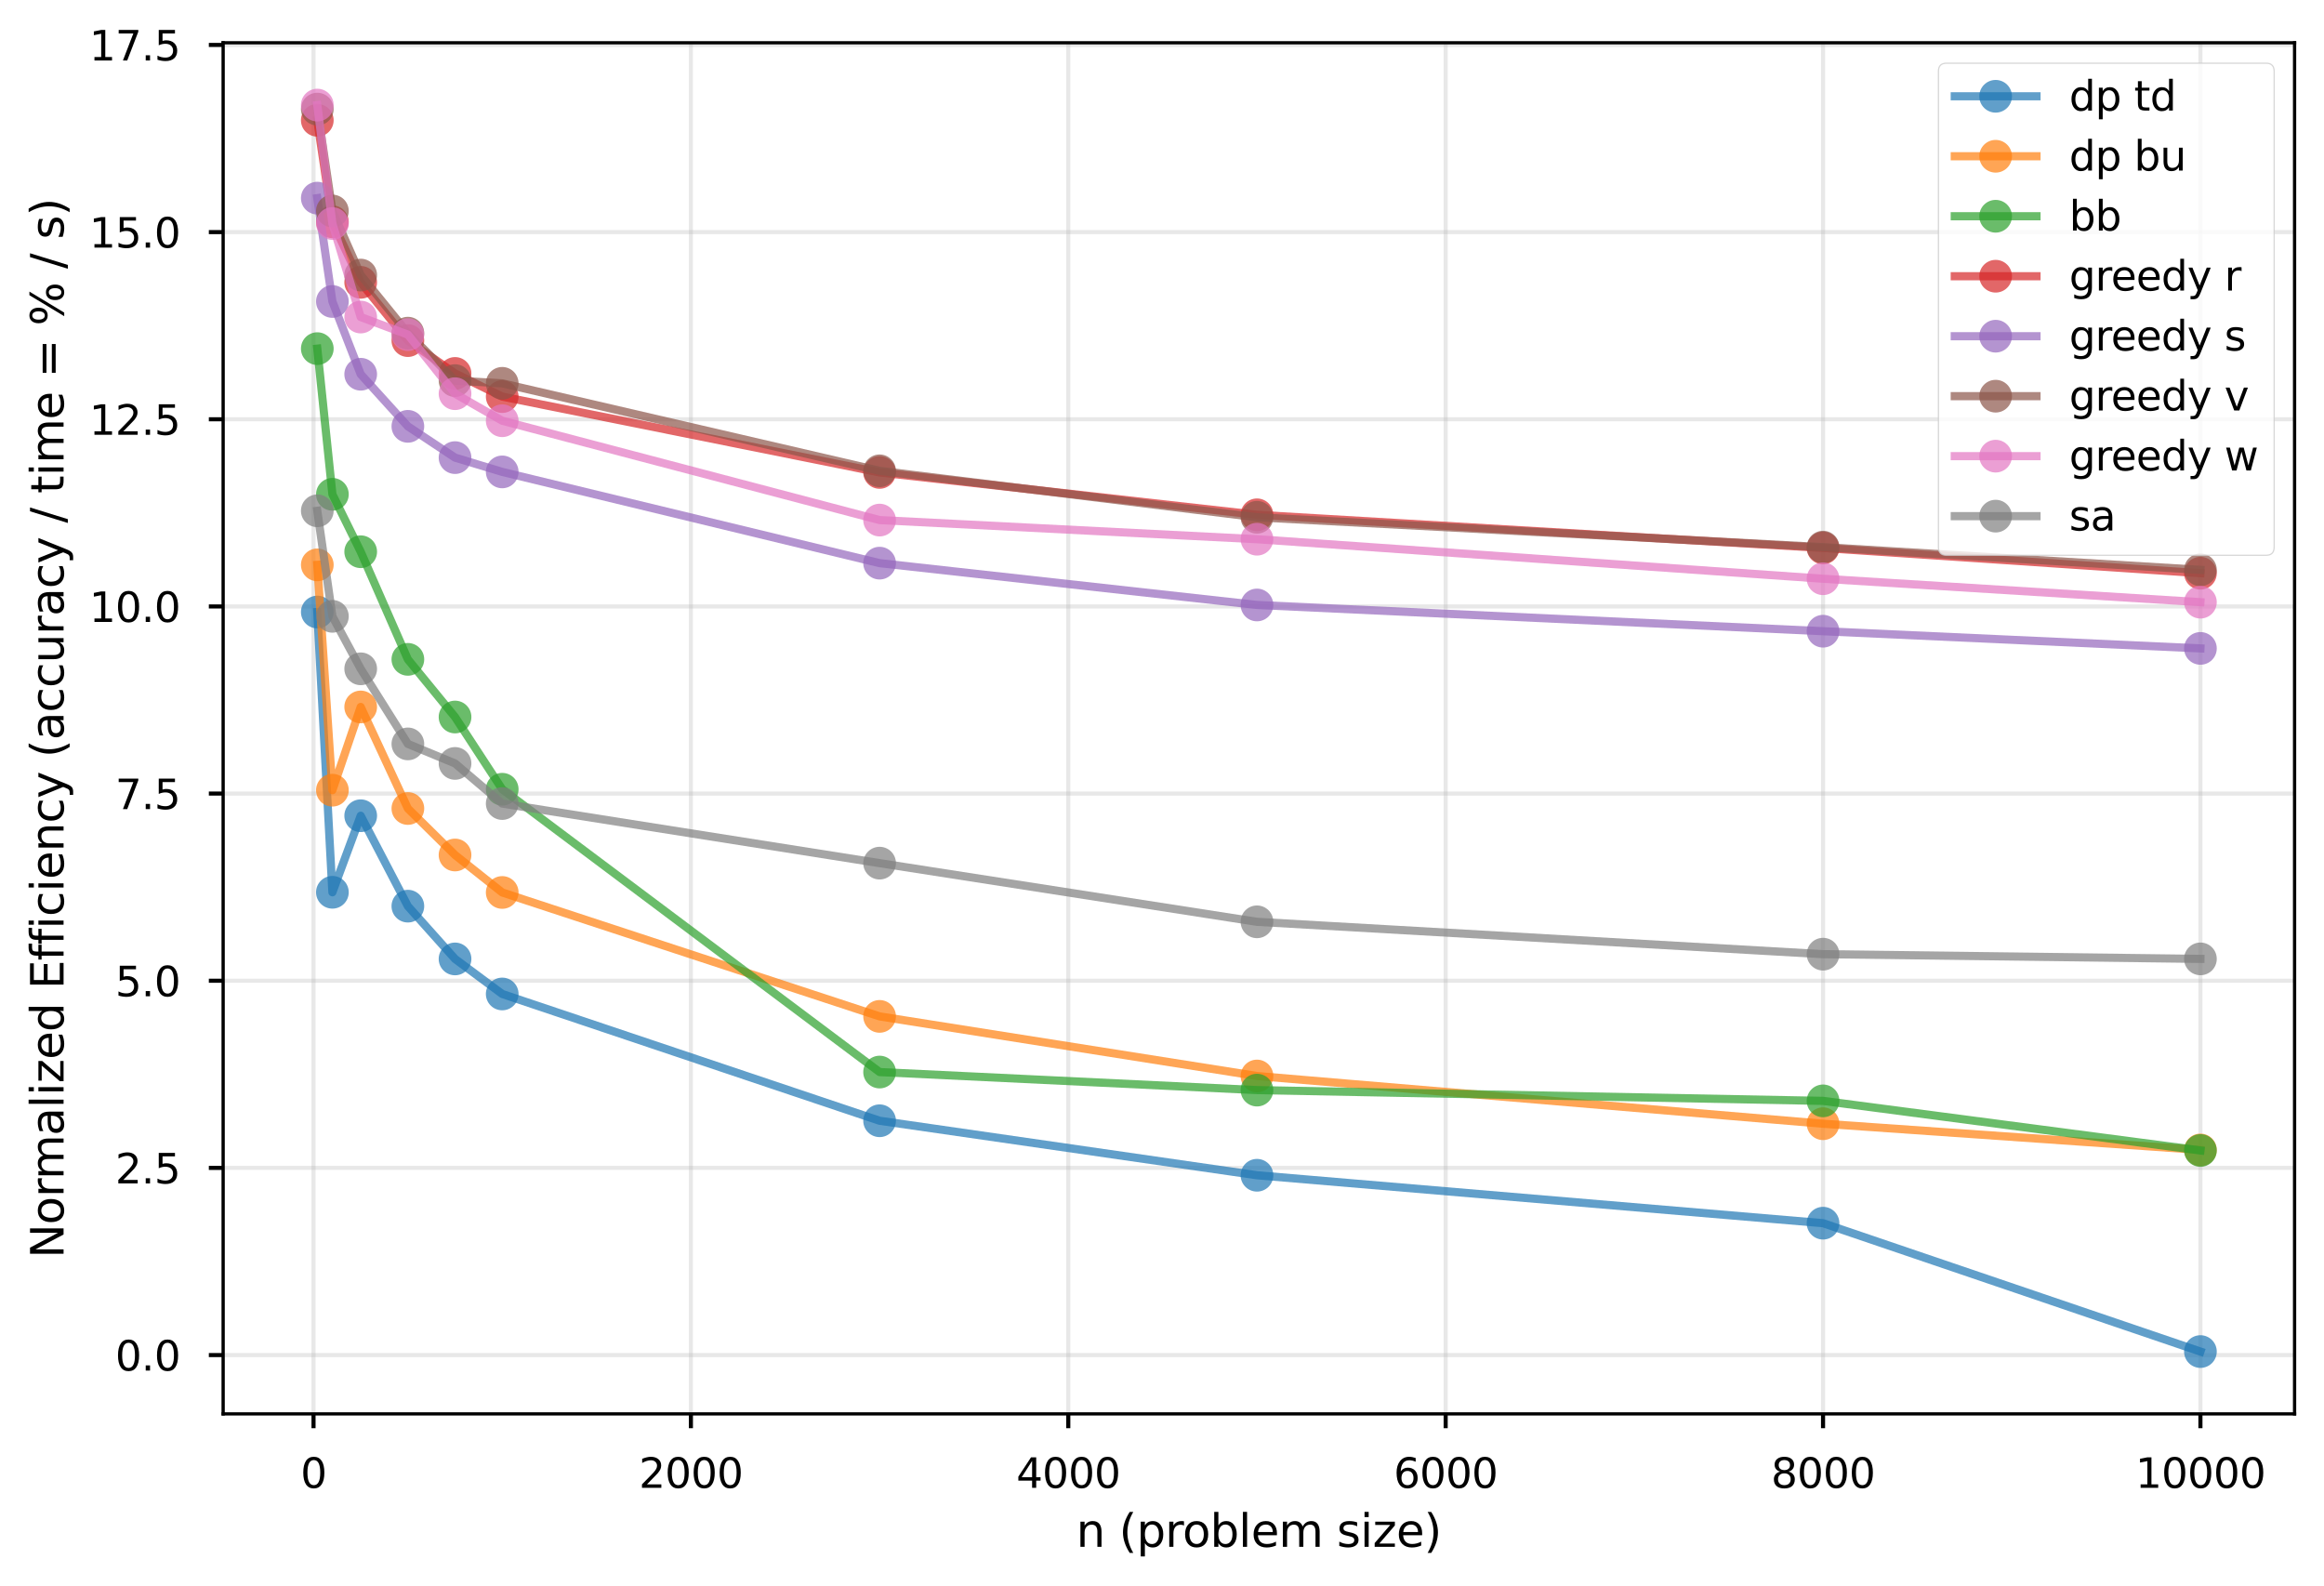 <?xml version="1.0" encoding="utf-8" standalone="no"?>
<!DOCTYPE svg PUBLIC "-//W3C//DTD SVG 1.1//EN"
  "http://www.w3.org/Graphics/SVG/1.1/DTD/svg11.dtd">
<svg xmlns:xlink="http://www.w3.org/1999/xlink" width="568.772pt" height="388.034pt" viewBox="0 0 568.772 388.034" xmlns="http://www.w3.org/2000/svg" version="1.1">
 <defs>
  <style type="text/css">*{stroke-linejoin: round; stroke-linecap: butt}</style>
 </defs>
 <g id="figure_1">
  <g id="patch_1">
   <path d="M 0 388.034 
L 568.772 388.034 
L 568.772 0 
L 0 0 
z
" style="fill: #ffffff"/>
  </g>
  <g id="axes_1">
   <g id="patch_2">
    <path d="M 54.612 346.01 
L 561.572 346.01 
L 561.572 10.465 
L 54.612 10.465 
z
" style="fill: #ffffff"/>
   </g>
   <g id="matplotlib.axis_1">
    <g id="xtick_1">
     <g id="line2d_1">
      <path d="M 76.732 346.01 
L 76.732 10.465 
" clip-path="url(#pdb4b13afac)" style="fill: none; stroke: #b0b0b0; stroke-opacity: 0.3; stroke-linecap: square"/>
     </g>
     <g id="line2d_2">
      <defs>
       <path id="m874c4fe3c1" d="M 0 0 
L 0 3.5 
" style="stroke: #000000"/>
      </defs>
      <g>
       <use xlink:href="#m874c4fe3c1" x="76.732" y="346.01" style="stroke: #000000"/>
      </g>
     </g>
     <g id="text_1">
      <!-- 0 -->
      <g transform="translate(73.55 364.109) scale(0.1 -0.1)">
       <defs>
        <path id="DejaVuSans-30" d="M 2034 4250 
Q 1547 4250 1301 3770 
Q 1056 3291 1056 2328 
Q 1056 1369 1301 889 
Q 1547 409 2034 409 
Q 2525 409 2770 889 
Q 3016 1369 3016 2328 
Q 3016 3291 2770 3770 
Q 2525 4250 2034 4250 
z
M 2034 4750 
Q 2819 4750 3233 4129 
Q 3647 3509 3647 2328 
Q 3647 1150 3233 529 
Q 2819 -91 2034 -91 
Q 1250 -91 836 529 
Q 422 1150 422 2328 
Q 422 3509 836 4129 
Q 1250 4750 2034 4750 
z
" transform="scale(0.016)"/>
       </defs>
       <use xlink:href="#DejaVuSans-30"/>
      </g>
     </g>
    </g>
    <g id="xtick_2">
     <g id="line2d_3">
      <path d="M 169.091 346.01 
L 169.091 10.465 
" clip-path="url(#pdb4b13afac)" style="fill: none; stroke: #b0b0b0; stroke-opacity: 0.3; stroke-linecap: square"/>
     </g>
     <g id="line2d_4">
      <g>
       <use xlink:href="#m874c4fe3c1" x="169.091" y="346.01" style="stroke: #000000"/>
      </g>
     </g>
     <g id="text_2">
      <!-- 2000 -->
      <g transform="translate(156.366 364.109) scale(0.1 -0.1)">
       <defs>
        <path id="DejaVuSans-32" d="M 1228 531 
L 3431 531 
L 3431 0 
L 469 0 
L 469 531 
Q 828 903 1448 1529 
Q 2069 2156 2228 2338 
Q 2531 2678 2651 2914 
Q 2772 3150 2772 3378 
Q 2772 3750 2511 3984 
Q 2250 4219 1831 4219 
Q 1534 4219 1204 4116 
Q 875 4013 500 3803 
L 500 4441 
Q 881 4594 1212 4672 
Q 1544 4750 1819 4750 
Q 2544 4750 2975 4387 
Q 3406 4025 3406 3419 
Q 3406 3131 3298 2873 
Q 3191 2616 2906 2266 
Q 2828 2175 2409 1742 
Q 1991 1309 1228 531 
z
" transform="scale(0.016)"/>
       </defs>
       <use xlink:href="#DejaVuSans-32"/>
       <use xlink:href="#DejaVuSans-30" transform="translate(63.623 0)"/>
       <use xlink:href="#DejaVuSans-30" transform="translate(127.246 0)"/>
       <use xlink:href="#DejaVuSans-30" transform="translate(190.869 0)"/>
      </g>
     </g>
    </g>
    <g id="xtick_3">
     <g id="line2d_5">
      <path d="M 261.45 346.01 
L 261.45 10.465 
" clip-path="url(#pdb4b13afac)" style="fill: none; stroke: #b0b0b0; stroke-opacity: 0.3; stroke-linecap: square"/>
     </g>
     <g id="line2d_6">
      <g>
       <use xlink:href="#m874c4fe3c1" x="261.45" y="346.01" style="stroke: #000000"/>
      </g>
     </g>
     <g id="text_3">
      <!-- 4000 -->
      <g transform="translate(248.725 364.109) scale(0.1 -0.1)">
       <defs>
        <path id="DejaVuSans-34" d="M 2419 4116 
L 825 1625 
L 2419 1625 
L 2419 4116 
z
M 2253 4666 
L 3047 4666 
L 3047 1625 
L 3713 1625 
L 3713 1100 
L 3047 1100 
L 3047 0 
L 2419 0 
L 2419 1100 
L 313 1100 
L 313 1709 
L 2253 4666 
z
" transform="scale(0.016)"/>
       </defs>
       <use xlink:href="#DejaVuSans-34"/>
       <use xlink:href="#DejaVuSans-30" transform="translate(63.623 0)"/>
       <use xlink:href="#DejaVuSans-30" transform="translate(127.246 0)"/>
       <use xlink:href="#DejaVuSans-30" transform="translate(190.869 0)"/>
      </g>
     </g>
    </g>
    <g id="xtick_4">
     <g id="line2d_7">
      <path d="M 353.809 346.01 
L 353.809 10.465 
" clip-path="url(#pdb4b13afac)" style="fill: none; stroke: #b0b0b0; stroke-opacity: 0.3; stroke-linecap: square"/>
     </g>
     <g id="line2d_8">
      <g>
       <use xlink:href="#m874c4fe3c1" x="353.809" y="346.01" style="stroke: #000000"/>
      </g>
     </g>
     <g id="text_4">
      <!-- 6000 -->
      <g transform="translate(341.084 364.109) scale(0.1 -0.1)">
       <defs>
        <path id="DejaVuSans-36" d="M 2113 2584 
Q 1688 2584 1439 2293 
Q 1191 2003 1191 1497 
Q 1191 994 1439 701 
Q 1688 409 2113 409 
Q 2538 409 2786 701 
Q 3034 994 3034 1497 
Q 3034 2003 2786 2293 
Q 2538 2584 2113 2584 
z
M 3366 4563 
L 3366 3988 
Q 3128 4100 2886 4159 
Q 2644 4219 2406 4219 
Q 1781 4219 1451 3797 
Q 1122 3375 1075 2522 
Q 1259 2794 1537 2939 
Q 1816 3084 2150 3084 
Q 2853 3084 3261 2657 
Q 3669 2231 3669 1497 
Q 3669 778 3244 343 
Q 2819 -91 2113 -91 
Q 1303 -91 875 529 
Q 447 1150 447 2328 
Q 447 3434 972 4092 
Q 1497 4750 2381 4750 
Q 2619 4750 2861 4703 
Q 3103 4656 3366 4563 
z
" transform="scale(0.016)"/>
       </defs>
       <use xlink:href="#DejaVuSans-36"/>
       <use xlink:href="#DejaVuSans-30" transform="translate(63.623 0)"/>
       <use xlink:href="#DejaVuSans-30" transform="translate(127.246 0)"/>
       <use xlink:href="#DejaVuSans-30" transform="translate(190.869 0)"/>
      </g>
     </g>
    </g>
    <g id="xtick_5">
     <g id="line2d_9">
      <path d="M 446.169 346.01 
L 446.169 10.465 
" clip-path="url(#pdb4b13afac)" style="fill: none; stroke: #b0b0b0; stroke-opacity: 0.3; stroke-linecap: square"/>
     </g>
     <g id="line2d_10">
      <g>
       <use xlink:href="#m874c4fe3c1" x="446.169" y="346.01" style="stroke: #000000"/>
      </g>
     </g>
     <g id="text_5">
      <!-- 8000 -->
      <g transform="translate(433.444 364.109) scale(0.1 -0.1)">
       <defs>
        <path id="DejaVuSans-38" d="M 2034 2216 
Q 1584 2216 1326 1975 
Q 1069 1734 1069 1313 
Q 1069 891 1326 650 
Q 1584 409 2034 409 
Q 2484 409 2743 651 
Q 3003 894 3003 1313 
Q 3003 1734 2745 1975 
Q 2488 2216 2034 2216 
z
M 1403 2484 
Q 997 2584 770 2862 
Q 544 3141 544 3541 
Q 544 4100 942 4425 
Q 1341 4750 2034 4750 
Q 2731 4750 3128 4425 
Q 3525 4100 3525 3541 
Q 3525 3141 3298 2862 
Q 3072 2584 2669 2484 
Q 3125 2378 3379 2068 
Q 3634 1759 3634 1313 
Q 3634 634 3220 271 
Q 2806 -91 2034 -91 
Q 1263 -91 848 271 
Q 434 634 434 1313 
Q 434 1759 690 2068 
Q 947 2378 1403 2484 
z
M 1172 3481 
Q 1172 3119 1398 2916 
Q 1625 2713 2034 2713 
Q 2441 2713 2670 2916 
Q 2900 3119 2900 3481 
Q 2900 3844 2670 4047 
Q 2441 4250 2034 4250 
Q 1625 4250 1398 4047 
Q 1172 3844 1172 3481 
z
" transform="scale(0.016)"/>
       </defs>
       <use xlink:href="#DejaVuSans-38"/>
       <use xlink:href="#DejaVuSans-30" transform="translate(63.623 0)"/>
       <use xlink:href="#DejaVuSans-30" transform="translate(127.246 0)"/>
       <use xlink:href="#DejaVuSans-30" transform="translate(190.869 0)"/>
      </g>
     </g>
    </g>
    <g id="xtick_6">
     <g id="line2d_11">
      <path d="M 538.528 346.01 
L 538.528 10.465 
" clip-path="url(#pdb4b13afac)" style="fill: none; stroke: #b0b0b0; stroke-opacity: 0.3; stroke-linecap: square"/>
     </g>
     <g id="line2d_12">
      <g>
       <use xlink:href="#m874c4fe3c1" x="538.528" y="346.01" style="stroke: #000000"/>
      </g>
     </g>
     <g id="text_6">
      <!-- 10000 -->
      <g transform="translate(522.622 364.109) scale(0.1 -0.1)">
       <defs>
        <path id="DejaVuSans-31" d="M 794 531 
L 1825 531 
L 1825 4091 
L 703 3866 
L 703 4441 
L 1819 4666 
L 2450 4666 
L 2450 531 
L 3481 531 
L 3481 0 
L 794 0 
L 794 531 
z
" transform="scale(0.016)"/>
       </defs>
       <use xlink:href="#DejaVuSans-31"/>
       <use xlink:href="#DejaVuSans-30" transform="translate(63.623 0)"/>
       <use xlink:href="#DejaVuSans-30" transform="translate(127.246 0)"/>
       <use xlink:href="#DejaVuSans-30" transform="translate(190.869 0)"/>
       <use xlink:href="#DejaVuSans-30" transform="translate(254.492 0)"/>
      </g>
     </g>
    </g>
    <g id="text_7">
     <!-- n (problem size) -->
     <g transform="translate(263.399 378.547) scale(0.11 -0.11)">
      <defs>
       <path id="DejaVuSans-6e" d="M 3513 2113 
L 3513 0 
L 2938 0 
L 2938 2094 
Q 2938 2591 2744 2837 
Q 2550 3084 2163 3084 
Q 1697 3084 1428 2787 
Q 1159 2491 1159 1978 
L 1159 0 
L 581 0 
L 581 3500 
L 1159 3500 
L 1159 2956 
Q 1366 3272 1645 3428 
Q 1925 3584 2291 3584 
Q 2894 3584 3203 3211 
Q 3513 2838 3513 2113 
z
" transform="scale(0.016)"/>
       <path id="DejaVuSans-20" transform="scale(0.016)"/>
       <path id="DejaVuSans-28" d="M 1984 4856 
Q 1566 4138 1362 3434 
Q 1159 2731 1159 2009 
Q 1159 1288 1364 580 
Q 1569 -128 1984 -844 
L 1484 -844 
Q 1016 -109 783 600 
Q 550 1309 550 2009 
Q 550 2706 781 3412 
Q 1013 4119 1484 4856 
L 1984 4856 
z
" transform="scale(0.016)"/>
       <path id="DejaVuSans-70" d="M 1159 525 
L 1159 -1331 
L 581 -1331 
L 581 3500 
L 1159 3500 
L 1159 2969 
Q 1341 3281 1617 3432 
Q 1894 3584 2278 3584 
Q 2916 3584 3314 3078 
Q 3713 2572 3713 1747 
Q 3713 922 3314 415 
Q 2916 -91 2278 -91 
Q 1894 -91 1617 61 
Q 1341 213 1159 525 
z
M 3116 1747 
Q 3116 2381 2855 2742 
Q 2594 3103 2138 3103 
Q 1681 3103 1420 2742 
Q 1159 2381 1159 1747 
Q 1159 1113 1420 752 
Q 1681 391 2138 391 
Q 2594 391 2855 752 
Q 3116 1113 3116 1747 
z
" transform="scale(0.016)"/>
       <path id="DejaVuSans-72" d="M 2631 2963 
Q 2534 3019 2420 3045 
Q 2306 3072 2169 3072 
Q 1681 3072 1420 2755 
Q 1159 2438 1159 1844 
L 1159 0 
L 581 0 
L 581 3500 
L 1159 3500 
L 1159 2956 
Q 1341 3275 1631 3429 
Q 1922 3584 2338 3584 
Q 2397 3584 2469 3576 
Q 2541 3569 2628 3553 
L 2631 2963 
z
" transform="scale(0.016)"/>
       <path id="DejaVuSans-6f" d="M 1959 3097 
Q 1497 3097 1228 2736 
Q 959 2375 959 1747 
Q 959 1119 1226 758 
Q 1494 397 1959 397 
Q 2419 397 2687 759 
Q 2956 1122 2956 1747 
Q 2956 2369 2687 2733 
Q 2419 3097 1959 3097 
z
M 1959 3584 
Q 2709 3584 3137 3096 
Q 3566 2609 3566 1747 
Q 3566 888 3137 398 
Q 2709 -91 1959 -91 
Q 1206 -91 779 398 
Q 353 888 353 1747 
Q 353 2609 779 3096 
Q 1206 3584 1959 3584 
z
" transform="scale(0.016)"/>
       <path id="DejaVuSans-62" d="M 3116 1747 
Q 3116 2381 2855 2742 
Q 2594 3103 2138 3103 
Q 1681 3103 1420 2742 
Q 1159 2381 1159 1747 
Q 1159 1113 1420 752 
Q 1681 391 2138 391 
Q 2594 391 2855 752 
Q 3116 1113 3116 1747 
z
M 1159 2969 
Q 1341 3281 1617 3432 
Q 1894 3584 2278 3584 
Q 2916 3584 3314 3078 
Q 3713 2572 3713 1747 
Q 3713 922 3314 415 
Q 2916 -91 2278 -91 
Q 1894 -91 1617 61 
Q 1341 213 1159 525 
L 1159 0 
L 581 0 
L 581 4863 
L 1159 4863 
L 1159 2969 
z
" transform="scale(0.016)"/>
       <path id="DejaVuSans-6c" d="M 603 4863 
L 1178 4863 
L 1178 0 
L 603 0 
L 603 4863 
z
" transform="scale(0.016)"/>
       <path id="DejaVuSans-65" d="M 3597 1894 
L 3597 1613 
L 953 1613 
Q 991 1019 1311 708 
Q 1631 397 2203 397 
Q 2534 397 2845 478 
Q 3156 559 3463 722 
L 3463 178 
Q 3153 47 2828 -22 
Q 2503 -91 2169 -91 
Q 1331 -91 842 396 
Q 353 884 353 1716 
Q 353 2575 817 3079 
Q 1281 3584 2069 3584 
Q 2775 3584 3186 3129 
Q 3597 2675 3597 1894 
z
M 3022 2063 
Q 3016 2534 2758 2815 
Q 2500 3097 2075 3097 
Q 1594 3097 1305 2825 
Q 1016 2553 972 2059 
L 3022 2063 
z
" transform="scale(0.016)"/>
       <path id="DejaVuSans-6d" d="M 3328 2828 
Q 3544 3216 3844 3400 
Q 4144 3584 4550 3584 
Q 5097 3584 5394 3201 
Q 5691 2819 5691 2113 
L 5691 0 
L 5113 0 
L 5113 2094 
Q 5113 2597 4934 2840 
Q 4756 3084 4391 3084 
Q 3944 3084 3684 2787 
Q 3425 2491 3425 1978 
L 3425 0 
L 2847 0 
L 2847 2094 
Q 2847 2600 2669 2842 
Q 2491 3084 2119 3084 
Q 1678 3084 1418 2786 
Q 1159 2488 1159 1978 
L 1159 0 
L 581 0 
L 581 3500 
L 1159 3500 
L 1159 2956 
Q 1356 3278 1631 3431 
Q 1906 3584 2284 3584 
Q 2666 3584 2933 3390 
Q 3200 3197 3328 2828 
z
" transform="scale(0.016)"/>
       <path id="DejaVuSans-73" d="M 2834 3397 
L 2834 2853 
Q 2591 2978 2328 3040 
Q 2066 3103 1784 3103 
Q 1356 3103 1142 2972 
Q 928 2841 928 2578 
Q 928 2378 1081 2264 
Q 1234 2150 1697 2047 
L 1894 2003 
Q 2506 1872 2764 1633 
Q 3022 1394 3022 966 
Q 3022 478 2636 193 
Q 2250 -91 1575 -91 
Q 1294 -91 989 -36 
Q 684 19 347 128 
L 347 722 
Q 666 556 975 473 
Q 1284 391 1588 391 
Q 1994 391 2212 530 
Q 2431 669 2431 922 
Q 2431 1156 2273 1281 
Q 2116 1406 1581 1522 
L 1381 1569 
Q 847 1681 609 1914 
Q 372 2147 372 2553 
Q 372 3047 722 3315 
Q 1072 3584 1716 3584 
Q 2034 3584 2315 3537 
Q 2597 3491 2834 3397 
z
" transform="scale(0.016)"/>
       <path id="DejaVuSans-69" d="M 603 3500 
L 1178 3500 
L 1178 0 
L 603 0 
L 603 3500 
z
M 603 4863 
L 1178 4863 
L 1178 4134 
L 603 4134 
L 603 4863 
z
" transform="scale(0.016)"/>
       <path id="DejaVuSans-7a" d="M 353 3500 
L 3084 3500 
L 3084 2975 
L 922 459 
L 3084 459 
L 3084 0 
L 275 0 
L 275 525 
L 2438 3041 
L 353 3041 
L 353 3500 
z
" transform="scale(0.016)"/>
       <path id="DejaVuSans-29" d="M 513 4856 
L 1013 4856 
Q 1481 4119 1714 3412 
Q 1947 2706 1947 2009 
Q 1947 1309 1714 600 
Q 1481 -109 1013 -844 
L 513 -844 
Q 928 -128 1133 580 
Q 1338 1288 1338 2009 
Q 1338 2731 1133 3434 
Q 928 4138 513 4856 
z
" transform="scale(0.016)"/>
      </defs>
      <use xlink:href="#DejaVuSans-6e"/>
      <use xlink:href="#DejaVuSans-20" transform="translate(63.379 0)"/>
      <use xlink:href="#DejaVuSans-28" transform="translate(95.166 0)"/>
      <use xlink:href="#DejaVuSans-70" transform="translate(134.18 0)"/>
      <use xlink:href="#DejaVuSans-72" transform="translate(197.656 0)"/>
      <use xlink:href="#DejaVuSans-6f" transform="translate(236.52 0)"/>
      <use xlink:href="#DejaVuSans-62" transform="translate(297.701 0)"/>
      <use xlink:href="#DejaVuSans-6c" transform="translate(361.178 0)"/>
      <use xlink:href="#DejaVuSans-65" transform="translate(388.961 0)"/>
      <use xlink:href="#DejaVuSans-6d" transform="translate(450.484 0)"/>
      <use xlink:href="#DejaVuSans-20" transform="translate(547.896 0)"/>
      <use xlink:href="#DejaVuSans-73" transform="translate(579.684 0)"/>
      <use xlink:href="#DejaVuSans-69" transform="translate(631.783 0)"/>
      <use xlink:href="#DejaVuSans-7a" transform="translate(659.566 0)"/>
      <use xlink:href="#DejaVuSans-65" transform="translate(712.057 0)"/>
      <use xlink:href="#DejaVuSans-29" transform="translate(773.58 0)"/>
     </g>
    </g>
   </g>
   <g id="matplotlib.axis_2">
    <g id="ytick_1">
     <g id="line2d_13">
      <path d="M 54.612 331.613 
L 561.572 331.613 
" clip-path="url(#pdb4b13afac)" style="fill: none; stroke: #b0b0b0; stroke-opacity: 0.3; stroke-linecap: square"/>
     </g>
     <g id="line2d_14">
      <defs>
       <path id="m7776562635" d="M 0 0 
L -3.5 0 
" style="stroke: #000000"/>
      </defs>
      <g>
       <use xlink:href="#m7776562635" x="54.612" y="331.613" style="stroke: #000000"/>
      </g>
     </g>
     <g id="text_8">
      <!-- 0.0 -->
      <g transform="translate(28.208 335.412) scale(0.1 -0.1)">
       <defs>
        <path id="DejaVuSans-2e" d="M 684 794 
L 1344 794 
L 1344 0 
L 684 0 
L 684 794 
z
" transform="scale(0.016)"/>
       </defs>
       <use xlink:href="#DejaVuSans-30"/>
       <use xlink:href="#DejaVuSans-2e" transform="translate(63.623 0)"/>
       <use xlink:href="#DejaVuSans-30" transform="translate(95.41 0)"/>
      </g>
     </g>
    </g>
    <g id="ytick_2">
     <g id="line2d_15">
      <path d="M 54.612 285.811 
L 561.572 285.811 
" clip-path="url(#pdb4b13afac)" style="fill: none; stroke: #b0b0b0; stroke-opacity: 0.3; stroke-linecap: square"/>
     </g>
     <g id="line2d_16">
      <g>
       <use xlink:href="#m7776562635" x="54.612" y="285.811" style="stroke: #000000"/>
      </g>
     </g>
     <g id="text_9">
      <!-- 2.5 -->
      <g transform="translate(28.208 289.61) scale(0.1 -0.1)">
       <defs>
        <path id="DejaVuSans-35" d="M 691 4666 
L 3169 4666 
L 3169 4134 
L 1269 4134 
L 1269 2991 
Q 1406 3038 1543 3061 
Q 1681 3084 1819 3084 
Q 2600 3084 3056 2656 
Q 3513 2228 3513 1497 
Q 3513 744 3044 326 
Q 2575 -91 1722 -91 
Q 1428 -91 1123 -41 
Q 819 9 494 109 
L 494 744 
Q 775 591 1075 516 
Q 1375 441 1709 441 
Q 2250 441 2565 725 
Q 2881 1009 2881 1497 
Q 2881 1984 2565 2268 
Q 2250 2553 1709 2553 
Q 1456 2553 1204 2497 
Q 953 2441 691 2322 
L 691 4666 
z
" transform="scale(0.016)"/>
       </defs>
       <use xlink:href="#DejaVuSans-32"/>
       <use xlink:href="#DejaVuSans-2e" transform="translate(63.623 0)"/>
       <use xlink:href="#DejaVuSans-35" transform="translate(95.41 0)"/>
      </g>
     </g>
    </g>
    <g id="ytick_3">
     <g id="line2d_17">
      <path d="M 54.612 240.009 
L 561.572 240.009 
" clip-path="url(#pdb4b13afac)" style="fill: none; stroke: #b0b0b0; stroke-opacity: 0.3; stroke-linecap: square"/>
     </g>
     <g id="line2d_18">
      <g>
       <use xlink:href="#m7776562635" x="54.612" y="240.009" style="stroke: #000000"/>
      </g>
     </g>
     <g id="text_10">
      <!-- 5.0 -->
      <g transform="translate(28.208 243.808) scale(0.1 -0.1)">
       <use xlink:href="#DejaVuSans-35"/>
       <use xlink:href="#DejaVuSans-2e" transform="translate(63.623 0)"/>
       <use xlink:href="#DejaVuSans-30" transform="translate(95.41 0)"/>
      </g>
     </g>
    </g>
    <g id="ytick_4">
     <g id="line2d_19">
      <path d="M 54.612 194.207 
L 561.572 194.207 
" clip-path="url(#pdb4b13afac)" style="fill: none; stroke: #b0b0b0; stroke-opacity: 0.3; stroke-linecap: square"/>
     </g>
     <g id="line2d_20">
      <g>
       <use xlink:href="#m7776562635" x="54.612" y="194.207" style="stroke: #000000"/>
      </g>
     </g>
     <g id="text_11">
      <!-- 7.5 -->
      <g transform="translate(28.208 198.006) scale(0.1 -0.1)">
       <defs>
        <path id="DejaVuSans-37" d="M 525 4666 
L 3525 4666 
L 3525 4397 
L 1831 0 
L 1172 0 
L 2766 4134 
L 525 4134 
L 525 4666 
z
" transform="scale(0.016)"/>
       </defs>
       <use xlink:href="#DejaVuSans-37"/>
       <use xlink:href="#DejaVuSans-2e" transform="translate(63.623 0)"/>
       <use xlink:href="#DejaVuSans-35" transform="translate(95.41 0)"/>
      </g>
     </g>
    </g>
    <g id="ytick_5">
     <g id="line2d_21">
      <path d="M 54.612 148.405 
L 561.572 148.405 
" clip-path="url(#pdb4b13afac)" style="fill: none; stroke: #b0b0b0; stroke-opacity: 0.3; stroke-linecap: square"/>
     </g>
     <g id="line2d_22">
      <g>
       <use xlink:href="#m7776562635" x="54.612" y="148.405" style="stroke: #000000"/>
      </g>
     </g>
     <g id="text_12">
      <!-- 10.0 -->
      <g transform="translate(21.846 152.204) scale(0.1 -0.1)">
       <use xlink:href="#DejaVuSans-31"/>
       <use xlink:href="#DejaVuSans-30" transform="translate(63.623 0)"/>
       <use xlink:href="#DejaVuSans-2e" transform="translate(127.246 0)"/>
       <use xlink:href="#DejaVuSans-30" transform="translate(159.033 0)"/>
      </g>
     </g>
    </g>
    <g id="ytick_6">
     <g id="line2d_23">
      <path d="M 54.612 102.603 
L 561.572 102.603 
" clip-path="url(#pdb4b13afac)" style="fill: none; stroke: #b0b0b0; stroke-opacity: 0.3; stroke-linecap: square"/>
     </g>
     <g id="line2d_24">
      <g>
       <use xlink:href="#m7776562635" x="54.612" y="102.603" style="stroke: #000000"/>
      </g>
     </g>
     <g id="text_13">
      <!-- 12.5 -->
      <g transform="translate(21.846 106.402) scale(0.1 -0.1)">
       <use xlink:href="#DejaVuSans-31"/>
       <use xlink:href="#DejaVuSans-32" transform="translate(63.623 0)"/>
       <use xlink:href="#DejaVuSans-2e" transform="translate(127.246 0)"/>
       <use xlink:href="#DejaVuSans-35" transform="translate(159.033 0)"/>
      </g>
     </g>
    </g>
    <g id="ytick_7">
     <g id="line2d_25">
      <path d="M 54.612 56.801 
L 561.572 56.801 
" clip-path="url(#pdb4b13afac)" style="fill: none; stroke: #b0b0b0; stroke-opacity: 0.3; stroke-linecap: square"/>
     </g>
     <g id="line2d_26">
      <g>
       <use xlink:href="#m7776562635" x="54.612" y="56.801" style="stroke: #000000"/>
      </g>
     </g>
     <g id="text_14">
      <!-- 15.0 -->
      <g transform="translate(21.846 60.6) scale(0.1 -0.1)">
       <use xlink:href="#DejaVuSans-31"/>
       <use xlink:href="#DejaVuSans-35" transform="translate(63.623 0)"/>
       <use xlink:href="#DejaVuSans-2e" transform="translate(127.246 0)"/>
       <use xlink:href="#DejaVuSans-30" transform="translate(159.033 0)"/>
      </g>
     </g>
    </g>
    <g id="ytick_8">
     <g id="line2d_27">
      <path d="M 54.612 10.999 
L 561.572 10.999 
" clip-path="url(#pdb4b13afac)" style="fill: none; stroke: #b0b0b0; stroke-opacity: 0.3; stroke-linecap: square"/>
     </g>
     <g id="line2d_28">
      <g>
       <use xlink:href="#m7776562635" x="54.612" y="10.999" style="stroke: #000000"/>
      </g>
     </g>
     <g id="text_15">
      <!-- 17.5 -->
      <g transform="translate(21.846 14.798) scale(0.1 -0.1)">
       <use xlink:href="#DejaVuSans-31"/>
       <use xlink:href="#DejaVuSans-37" transform="translate(63.623 0)"/>
       <use xlink:href="#DejaVuSans-2e" transform="translate(127.246 0)"/>
       <use xlink:href="#DejaVuSans-35" transform="translate(159.033 0)"/>
      </g>
     </g>
    </g>
    <g id="text_16">
     <!-- Normalized Efficiency (accuracy / time = % / s) -->
     <g transform="translate(15.558 307.928) rotate(-90) scale(0.11 -0.11)">
      <defs>
       <path id="DejaVuSans-4e" d="M 628 4666 
L 1478 4666 
L 3547 763 
L 3547 4666 
L 4159 4666 
L 4159 0 
L 3309 0 
L 1241 3903 
L 1241 0 
L 628 0 
L 628 4666 
z
" transform="scale(0.016)"/>
       <path id="DejaVuSans-61" d="M 2194 1759 
Q 1497 1759 1228 1600 
Q 959 1441 959 1056 
Q 959 750 1161 570 
Q 1363 391 1709 391 
Q 2188 391 2477 730 
Q 2766 1069 2766 1631 
L 2766 1759 
L 2194 1759 
z
M 3341 1997 
L 3341 0 
L 2766 0 
L 2766 531 
Q 2569 213 2275 61 
Q 1981 -91 1556 -91 
Q 1019 -91 701 211 
Q 384 513 384 1019 
Q 384 1609 779 1909 
Q 1175 2209 1959 2209 
L 2766 2209 
L 2766 2266 
Q 2766 2663 2505 2880 
Q 2244 3097 1772 3097 
Q 1472 3097 1187 3025 
Q 903 2953 641 2809 
L 641 3341 
Q 956 3463 1253 3523 
Q 1550 3584 1831 3584 
Q 2591 3584 2966 3190 
Q 3341 2797 3341 1997 
z
" transform="scale(0.016)"/>
       <path id="DejaVuSans-64" d="M 2906 2969 
L 2906 4863 
L 3481 4863 
L 3481 0 
L 2906 0 
L 2906 525 
Q 2725 213 2448 61 
Q 2172 -91 1784 -91 
Q 1150 -91 751 415 
Q 353 922 353 1747 
Q 353 2572 751 3078 
Q 1150 3584 1784 3584 
Q 2172 3584 2448 3432 
Q 2725 3281 2906 2969 
z
M 947 1747 
Q 947 1113 1208 752 
Q 1469 391 1925 391 
Q 2381 391 2643 752 
Q 2906 1113 2906 1747 
Q 2906 2381 2643 2742 
Q 2381 3103 1925 3103 
Q 1469 3103 1208 2742 
Q 947 2381 947 1747 
z
" transform="scale(0.016)"/>
       <path id="DejaVuSans-45" d="M 628 4666 
L 3578 4666 
L 3578 4134 
L 1259 4134 
L 1259 2753 
L 3481 2753 
L 3481 2222 
L 1259 2222 
L 1259 531 
L 3634 531 
L 3634 0 
L 628 0 
L 628 4666 
z
" transform="scale(0.016)"/>
       <path id="DejaVuSans-66" d="M 2375 4863 
L 2375 4384 
L 1825 4384 
Q 1516 4384 1395 4259 
Q 1275 4134 1275 3809 
L 1275 3500 
L 2222 3500 
L 2222 3053 
L 1275 3053 
L 1275 0 
L 697 0 
L 697 3053 
L 147 3053 
L 147 3500 
L 697 3500 
L 697 3744 
Q 697 4328 969 4595 
Q 1241 4863 1831 4863 
L 2375 4863 
z
" transform="scale(0.016)"/>
       <path id="DejaVuSans-63" d="M 3122 3366 
L 3122 2828 
Q 2878 2963 2633 3030 
Q 2388 3097 2138 3097 
Q 1578 3097 1268 2742 
Q 959 2388 959 1747 
Q 959 1106 1268 751 
Q 1578 397 2138 397 
Q 2388 397 2633 464 
Q 2878 531 3122 666 
L 3122 134 
Q 2881 22 2623 -34 
Q 2366 -91 2075 -91 
Q 1284 -91 818 406 
Q 353 903 353 1747 
Q 353 2603 823 3093 
Q 1294 3584 2113 3584 
Q 2378 3584 2631 3529 
Q 2884 3475 3122 3366 
z
" transform="scale(0.016)"/>
       <path id="DejaVuSans-79" d="M 2059 -325 
Q 1816 -950 1584 -1140 
Q 1353 -1331 966 -1331 
L 506 -1331 
L 506 -850 
L 844 -850 
Q 1081 -850 1212 -737 
Q 1344 -625 1503 -206 
L 1606 56 
L 191 3500 
L 800 3500 
L 1894 763 
L 2988 3500 
L 3597 3500 
L 2059 -325 
z
" transform="scale(0.016)"/>
       <path id="DejaVuSans-75" d="M 544 1381 
L 544 3500 
L 1119 3500 
L 1119 1403 
Q 1119 906 1312 657 
Q 1506 409 1894 409 
Q 2359 409 2629 706 
Q 2900 1003 2900 1516 
L 2900 3500 
L 3475 3500 
L 3475 0 
L 2900 0 
L 2900 538 
Q 2691 219 2414 64 
Q 2138 -91 1772 -91 
Q 1169 -91 856 284 
Q 544 659 544 1381 
z
M 1991 3584 
L 1991 3584 
z
" transform="scale(0.016)"/>
       <path id="DejaVuSans-2f" d="M 1625 4666 
L 2156 4666 
L 531 -594 
L 0 -594 
L 1625 4666 
z
" transform="scale(0.016)"/>
       <path id="DejaVuSans-74" d="M 1172 4494 
L 1172 3500 
L 2356 3500 
L 2356 3053 
L 1172 3053 
L 1172 1153 
Q 1172 725 1289 603 
Q 1406 481 1766 481 
L 2356 481 
L 2356 0 
L 1766 0 
Q 1100 0 847 248 
Q 594 497 594 1153 
L 594 3053 
L 172 3053 
L 172 3500 
L 594 3500 
L 594 4494 
L 1172 4494 
z
" transform="scale(0.016)"/>
       <path id="DejaVuSans-3d" d="M 678 2906 
L 4684 2906 
L 4684 2381 
L 678 2381 
L 678 2906 
z
M 678 1631 
L 4684 1631 
L 4684 1100 
L 678 1100 
L 678 1631 
z
" transform="scale(0.016)"/>
       <path id="DejaVuSans-25" d="M 4653 2053 
Q 4381 2053 4226 1822 
Q 4072 1591 4072 1178 
Q 4072 772 4226 539 
Q 4381 306 4653 306 
Q 4919 306 5073 539 
Q 5228 772 5228 1178 
Q 5228 1588 5073 1820 
Q 4919 2053 4653 2053 
z
M 4653 2450 
Q 5147 2450 5437 2106 
Q 5728 1763 5728 1178 
Q 5728 594 5436 251 
Q 5144 -91 4653 -91 
Q 4153 -91 3862 251 
Q 3572 594 3572 1178 
Q 3572 1766 3864 2108 
Q 4156 2450 4653 2450 
z
M 1428 4353 
Q 1159 4353 1004 4120 
Q 850 3888 850 3481 
Q 850 3069 1003 2837 
Q 1156 2606 1428 2606 
Q 1700 2606 1854 2837 
Q 2009 3069 2009 3481 
Q 2009 3884 1853 4118 
Q 1697 4353 1428 4353 
z
M 4250 4750 
L 4750 4750 
L 1831 -91 
L 1331 -91 
L 4250 4750 
z
M 1428 4750 
Q 1922 4750 2215 4408 
Q 2509 4066 2509 3481 
Q 2509 2891 2217 2550 
Q 1925 2209 1428 2209 
Q 931 2209 642 2551 
Q 353 2894 353 3481 
Q 353 4063 643 4406 
Q 934 4750 1428 4750 
z
" transform="scale(0.016)"/>
      </defs>
      <use xlink:href="#DejaVuSans-4e"/>
      <use xlink:href="#DejaVuSans-6f" transform="translate(74.805 0)"/>
      <use xlink:href="#DejaVuSans-72" transform="translate(135.986 0)"/>
      <use xlink:href="#DejaVuSans-6d" transform="translate(175.35 0)"/>
      <use xlink:href="#DejaVuSans-61" transform="translate(272.762 0)"/>
      <use xlink:href="#DejaVuSans-6c" transform="translate(334.041 0)"/>
      <use xlink:href="#DejaVuSans-69" transform="translate(361.824 0)"/>
      <use xlink:href="#DejaVuSans-7a" transform="translate(389.607 0)"/>
      <use xlink:href="#DejaVuSans-65" transform="translate(442.098 0)"/>
      <use xlink:href="#DejaVuSans-64" transform="translate(503.621 0)"/>
      <use xlink:href="#DejaVuSans-20" transform="translate(567.098 0)"/>
      <use xlink:href="#DejaVuSans-45" transform="translate(598.885 0)"/>
      <use xlink:href="#DejaVuSans-66" transform="translate(662.068 0)"/>
      <use xlink:href="#DejaVuSans-66" transform="translate(697.273 0)"/>
      <use xlink:href="#DejaVuSans-69" transform="translate(732.479 0)"/>
      <use xlink:href="#DejaVuSans-63" transform="translate(760.262 0)"/>
      <use xlink:href="#DejaVuSans-69" transform="translate(815.242 0)"/>
      <use xlink:href="#DejaVuSans-65" transform="translate(843.025 0)"/>
      <use xlink:href="#DejaVuSans-6e" transform="translate(904.549 0)"/>
      <use xlink:href="#DejaVuSans-63" transform="translate(967.928 0)"/>
      <use xlink:href="#DejaVuSans-79" transform="translate(1022.908 0)"/>
      <use xlink:href="#DejaVuSans-20" transform="translate(1082.088 0)"/>
      <use xlink:href="#DejaVuSans-28" transform="translate(1113.875 0)"/>
      <use xlink:href="#DejaVuSans-61" transform="translate(1152.889 0)"/>
      <use xlink:href="#DejaVuSans-63" transform="translate(1214.168 0)"/>
      <use xlink:href="#DejaVuSans-63" transform="translate(1269.148 0)"/>
      <use xlink:href="#DejaVuSans-75" transform="translate(1324.129 0)"/>
      <use xlink:href="#DejaVuSans-72" transform="translate(1387.508 0)"/>
      <use xlink:href="#DejaVuSans-61" transform="translate(1428.621 0)"/>
      <use xlink:href="#DejaVuSans-63" transform="translate(1489.9 0)"/>
      <use xlink:href="#DejaVuSans-79" transform="translate(1544.881 0)"/>
      <use xlink:href="#DejaVuSans-20" transform="translate(1604.061 0)"/>
      <use xlink:href="#DejaVuSans-2f" transform="translate(1635.848 0)"/>
      <use xlink:href="#DejaVuSans-20" transform="translate(1669.539 0)"/>
      <use xlink:href="#DejaVuSans-74" transform="translate(1701.326 0)"/>
      <use xlink:href="#DejaVuSans-69" transform="translate(1740.535 0)"/>
      <use xlink:href="#DejaVuSans-6d" transform="translate(1768.318 0)"/>
      <use xlink:href="#DejaVuSans-65" transform="translate(1865.73 0)"/>
      <use xlink:href="#DejaVuSans-20" transform="translate(1927.254 0)"/>
      <use xlink:href="#DejaVuSans-3d" transform="translate(1959.041 0)"/>
      <use xlink:href="#DejaVuSans-20" transform="translate(2042.83 0)"/>
      <use xlink:href="#DejaVuSans-25" transform="translate(2074.617 0)"/>
      <use xlink:href="#DejaVuSans-20" transform="translate(2169.637 0)"/>
      <use xlink:href="#DejaVuSans-2f" transform="translate(2201.424 0)"/>
      <use xlink:href="#DejaVuSans-20" transform="translate(2235.115 0)"/>
      <use xlink:href="#DejaVuSans-73" transform="translate(2266.902 0)"/>
      <use xlink:href="#DejaVuSans-29" transform="translate(2319.002 0)"/>
     </g>
    </g>
   </g>
   <g id="line2d_29">
    <path d="M 77.655 149.778 
L 81.35 218.362 
L 88.277 199.629 
L 99.821 221.756 
L 111.366 234.671 
L 122.911 243.245 
L 215.271 274.274 
L 307.63 287.612 
L 446.169 299.341 
L 538.528 330.758 
" clip-path="url(#pdb4b13afac)" style="fill: none; stroke: #1f77b4; stroke-opacity: 0.7; stroke-width: 2; stroke-linecap: square"/>
    <defs>
     <path id="mb93cd1845b" d="M 0 4 
C 1.061 4 2.078 3.579 2.828 2.828 
C 3.579 2.078 4 1.061 4 0 
C 4 -1.061 3.579 -2.078 2.828 -2.828 
C 2.078 -3.579 1.061 -4 0 -4 
C -1.061 -4 -2.078 -3.579 -2.828 -2.828 
C -3.579 -2.078 -4 -1.061 -4 0 
C -4 1.061 -3.579 2.078 -2.828 2.828 
C -2.078 3.579 -1.061 4 0 4 
z
"/>
    </defs>
    <g clip-path="url(#pdb4b13afac)">
     <use xlink:href="#mb93cd1845b" x="77.655" y="149.778" style="fill: #1f77b4; fill-opacity: 0.7"/>
     <use xlink:href="#mb93cd1845b" x="81.35" y="218.362" style="fill: #1f77b4; fill-opacity: 0.7"/>
     <use xlink:href="#mb93cd1845b" x="88.277" y="199.629" style="fill: #1f77b4; fill-opacity: 0.7"/>
     <use xlink:href="#mb93cd1845b" x="99.821" y="221.756" style="fill: #1f77b4; fill-opacity: 0.7"/>
     <use xlink:href="#mb93cd1845b" x="111.366" y="234.671" style="fill: #1f77b4; fill-opacity: 0.7"/>
     <use xlink:href="#mb93cd1845b" x="122.911" y="243.245" style="fill: #1f77b4; fill-opacity: 0.7"/>
     <use xlink:href="#mb93cd1845b" x="215.271" y="274.274" style="fill: #1f77b4; fill-opacity: 0.7"/>
     <use xlink:href="#mb93cd1845b" x="307.63" y="287.612" style="fill: #1f77b4; fill-opacity: 0.7"/>
     <use xlink:href="#mb93cd1845b" x="446.169" y="299.341" style="fill: #1f77b4; fill-opacity: 0.7"/>
     <use xlink:href="#mb93cd1845b" x="538.528" y="330.758" style="fill: #1f77b4; fill-opacity: 0.7"/>
    </g>
   </g>
   <g id="line2d_30">
    <path d="M 77.655 138.233 
L 81.35 193.381 
L 88.277 173.007 
L 99.821 197.857 
L 111.366 209.237 
L 122.911 218.407 
L 215.271 248.733 
L 307.63 263.321 
L 446.169 275.001 
L 538.528 281.422 
" clip-path="url(#pdb4b13afac)" style="fill: none; stroke: #ff7f0e; stroke-opacity: 0.7; stroke-width: 2; stroke-linecap: square"/>
    <defs>
     <path id="m16b0eca61b" d="M 0 4 
C 1.061 4 2.078 3.579 2.828 2.828 
C 3.579 2.078 4 1.061 4 0 
C 4 -1.061 3.579 -2.078 2.828 -2.828 
C 2.078 -3.579 1.061 -4 0 -4 
C -1.061 -4 -2.078 -3.579 -2.828 -2.828 
C -3.579 -2.078 -4 -1.061 -4 0 
C -4 1.061 -3.579 2.078 -2.828 2.828 
C -2.078 3.579 -1.061 4 0 4 
z
"/>
    </defs>
    <g clip-path="url(#pdb4b13afac)">
     <use xlink:href="#m16b0eca61b" x="77.655" y="138.233" style="fill: #ff7f0e; fill-opacity: 0.7"/>
     <use xlink:href="#m16b0eca61b" x="81.35" y="193.381" style="fill: #ff7f0e; fill-opacity: 0.7"/>
     <use xlink:href="#m16b0eca61b" x="88.277" y="173.007" style="fill: #ff7f0e; fill-opacity: 0.7"/>
     <use xlink:href="#m16b0eca61b" x="99.821" y="197.857" style="fill: #ff7f0e; fill-opacity: 0.7"/>
     <use xlink:href="#m16b0eca61b" x="111.366" y="209.237" style="fill: #ff7f0e; fill-opacity: 0.7"/>
     <use xlink:href="#m16b0eca61b" x="122.911" y="218.407" style="fill: #ff7f0e; fill-opacity: 0.7"/>
     <use xlink:href="#m16b0eca61b" x="215.271" y="248.733" style="fill: #ff7f0e; fill-opacity: 0.7"/>
     <use xlink:href="#m16b0eca61b" x="307.63" y="263.321" style="fill: #ff7f0e; fill-opacity: 0.7"/>
     <use xlink:href="#m16b0eca61b" x="446.169" y="275.001" style="fill: #ff7f0e; fill-opacity: 0.7"/>
     <use xlink:href="#m16b0eca61b" x="538.528" y="281.422" style="fill: #ff7f0e; fill-opacity: 0.7"/>
    </g>
   </g>
   <g id="line2d_31">
    <path d="M 77.655 85.32 
L 81.35 120.966 
L 88.277 135.023 
L 99.821 161.359 
L 111.366 175.469 
L 122.911 193.148 
L 215.271 262.356 
L 307.63 266.774 
L 446.169 269.408 
L 538.528 281.548 
" clip-path="url(#pdb4b13afac)" style="fill: none; stroke: #2ca02c; stroke-opacity: 0.7; stroke-width: 2; stroke-linecap: square"/>
    <defs>
     <path id="me367b77f48" d="M 0 4 
C 1.061 4 2.078 3.579 2.828 2.828 
C 3.579 2.078 4 1.061 4 0 
C 4 -1.061 3.579 -2.078 2.828 -2.828 
C 2.078 -3.579 1.061 -4 0 -4 
C -1.061 -4 -2.078 -3.579 -2.828 -2.828 
C -3.579 -2.078 -4 -1.061 -4 0 
C -4 1.061 -3.579 2.078 -2.828 2.828 
C -2.078 3.579 -1.061 4 0 4 
z
"/>
    </defs>
    <g clip-path="url(#pdb4b13afac)">
     <use xlink:href="#me367b77f48" x="77.655" y="85.32" style="fill: #2ca02c; fill-opacity: 0.7"/>
     <use xlink:href="#me367b77f48" x="81.35" y="120.966" style="fill: #2ca02c; fill-opacity: 0.7"/>
     <use xlink:href="#me367b77f48" x="88.277" y="135.023" style="fill: #2ca02c; fill-opacity: 0.7"/>
     <use xlink:href="#me367b77f48" x="99.821" y="161.359" style="fill: #2ca02c; fill-opacity: 0.7"/>
     <use xlink:href="#me367b77f48" x="111.366" y="175.469" style="fill: #2ca02c; fill-opacity: 0.7"/>
     <use xlink:href="#me367b77f48" x="122.911" y="193.148" style="fill: #2ca02c; fill-opacity: 0.7"/>
     <use xlink:href="#me367b77f48" x="215.271" y="262.356" style="fill: #2ca02c; fill-opacity: 0.7"/>
     <use xlink:href="#me367b77f48" x="307.63" y="266.774" style="fill: #2ca02c; fill-opacity: 0.7"/>
     <use xlink:href="#me367b77f48" x="446.169" y="269.408" style="fill: #2ca02c; fill-opacity: 0.7"/>
     <use xlink:href="#me367b77f48" x="538.528" y="281.548" style="fill: #2ca02c; fill-opacity: 0.7"/>
    </g>
   </g>
   <g id="line2d_32">
    <path d="M 77.655 29.439 
L 81.35 54.281 
L 88.277 69.096 
L 99.821 83.357 
L 111.366 91.386 
L 122.911 97.054 
L 215.271 115.617 
L 307.63 125.985 
L 446.169 134.101 
L 538.528 140.272 
" clip-path="url(#pdb4b13afac)" style="fill: none; stroke: #d62728; stroke-opacity: 0.7; stroke-width: 2; stroke-linecap: square"/>
    <defs>
     <path id="mcabf6fe8c1" d="M 0 4 
C 1.061 4 2.078 3.579 2.828 2.828 
C 3.579 2.078 4 1.061 4 0 
C 4 -1.061 3.579 -2.078 2.828 -2.828 
C 2.078 -3.579 1.061 -4 0 -4 
C -1.061 -4 -2.078 -3.579 -2.828 -2.828 
C -3.579 -2.078 -4 -1.061 -4 0 
C -4 1.061 -3.579 2.078 -2.828 2.828 
C -2.078 3.579 -1.061 4 0 4 
z
"/>
    </defs>
    <g clip-path="url(#pdb4b13afac)">
     <use xlink:href="#mcabf6fe8c1" x="77.655" y="29.439" style="fill: #d62728; fill-opacity: 0.7"/>
     <use xlink:href="#mcabf6fe8c1" x="81.35" y="54.281" style="fill: #d62728; fill-opacity: 0.7"/>
     <use xlink:href="#mcabf6fe8c1" x="88.277" y="69.096" style="fill: #d62728; fill-opacity: 0.7"/>
     <use xlink:href="#mcabf6fe8c1" x="99.821" y="83.357" style="fill: #d62728; fill-opacity: 0.7"/>
     <use xlink:href="#mcabf6fe8c1" x="111.366" y="91.386" style="fill: #d62728; fill-opacity: 0.7"/>
     <use xlink:href="#mcabf6fe8c1" x="122.911" y="97.054" style="fill: #d62728; fill-opacity: 0.7"/>
     <use xlink:href="#mcabf6fe8c1" x="215.271" y="115.617" style="fill: #d62728; fill-opacity: 0.7"/>
     <use xlink:href="#mcabf6fe8c1" x="307.63" y="125.985" style="fill: #d62728; fill-opacity: 0.7"/>
     <use xlink:href="#mcabf6fe8c1" x="446.169" y="134.101" style="fill: #d62728; fill-opacity: 0.7"/>
     <use xlink:href="#mcabf6fe8c1" x="538.528" y="140.272" style="fill: #d62728; fill-opacity: 0.7"/>
    </g>
   </g>
   <g id="line2d_33">
    <path d="M 77.655 48.488 
L 81.35 73.783 
L 88.277 91.587 
L 99.821 104.335 
L 111.366 111.989 
L 122.911 115.486 
L 215.271 137.813 
L 307.63 148.05 
L 446.169 154.472 
L 538.528 158.679 
" clip-path="url(#pdb4b13afac)" style="fill: none; stroke: #9467bd; stroke-opacity: 0.7; stroke-width: 2; stroke-linecap: square"/>
    <defs>
     <path id="m6376d00d2b" d="M 0 4 
C 1.061 4 2.078 3.579 2.828 2.828 
C 3.579 2.078 4 1.061 4 0 
C 4 -1.061 3.579 -2.078 2.828 -2.828 
C 2.078 -3.579 1.061 -4 0 -4 
C -1.061 -4 -2.078 -3.579 -2.828 -2.828 
C -3.579 -2.078 -4 -1.061 -4 0 
C -4 1.061 -3.579 2.078 -2.828 2.828 
C -2.078 3.579 -1.061 4 0 4 
z
"/>
    </defs>
    <g clip-path="url(#pdb4b13afac)">
     <use xlink:href="#m6376d00d2b" x="77.655" y="48.488" style="fill: #9467bd; fill-opacity: 0.7"/>
     <use xlink:href="#m6376d00d2b" x="81.35" y="73.783" style="fill: #9467bd; fill-opacity: 0.7"/>
     <use xlink:href="#m6376d00d2b" x="88.277" y="91.587" style="fill: #9467bd; fill-opacity: 0.7"/>
     <use xlink:href="#m6376d00d2b" x="99.821" y="104.335" style="fill: #9467bd; fill-opacity: 0.7"/>
     <use xlink:href="#m6376d00d2b" x="111.366" y="111.989" style="fill: #9467bd; fill-opacity: 0.7"/>
     <use xlink:href="#m6376d00d2b" x="122.911" y="115.486" style="fill: #9467bd; fill-opacity: 0.7"/>
     <use xlink:href="#m6376d00d2b" x="215.271" y="137.813" style="fill: #9467bd; fill-opacity: 0.7"/>
     <use xlink:href="#m6376d00d2b" x="307.63" y="148.05" style="fill: #9467bd; fill-opacity: 0.7"/>
     <use xlink:href="#m6376d00d2b" x="446.169" y="154.472" style="fill: #9467bd; fill-opacity: 0.7"/>
     <use xlink:href="#m6376d00d2b" x="538.528" y="158.679" style="fill: #9467bd; fill-opacity: 0.7"/>
    </g>
   </g>
   <g id="line2d_34">
    <path d="M 77.655 26.701 
L 81.35 51.634 
L 88.277 67.315 
L 99.821 81.532 
L 111.366 93.141 
L 122.911 93.808 
L 215.271 115.22 
L 307.63 126.591 
L 446.169 133.894 
L 538.528 139.457 
" clip-path="url(#pdb4b13afac)" style="fill: none; stroke: #8c564b; stroke-opacity: 0.7; stroke-width: 2; stroke-linecap: square"/>
    <defs>
     <path id="m836358fc2a" d="M 0 4 
C 1.061 4 2.078 3.579 2.828 2.828 
C 3.579 2.078 4 1.061 4 0 
C 4 -1.061 3.579 -2.078 2.828 -2.828 
C 2.078 -3.579 1.061 -4 0 -4 
C -1.061 -4 -2.078 -3.579 -2.828 -2.828 
C -3.579 -2.078 -4 -1.061 -4 0 
C -4 1.061 -3.579 2.078 -2.828 2.828 
C -2.078 3.579 -1.061 4 0 4 
z
"/>
    </defs>
    <g clip-path="url(#pdb4b13afac)">
     <use xlink:href="#m836358fc2a" x="77.655" y="26.701" style="fill: #8c564b; fill-opacity: 0.7"/>
     <use xlink:href="#m836358fc2a" x="81.35" y="51.634" style="fill: #8c564b; fill-opacity: 0.7"/>
     <use xlink:href="#m836358fc2a" x="88.277" y="67.315" style="fill: #8c564b; fill-opacity: 0.7"/>
     <use xlink:href="#m836358fc2a" x="99.821" y="81.532" style="fill: #8c564b; fill-opacity: 0.7"/>
     <use xlink:href="#m836358fc2a" x="111.366" y="93.141" style="fill: #8c564b; fill-opacity: 0.7"/>
     <use xlink:href="#m836358fc2a" x="122.911" y="93.808" style="fill: #8c564b; fill-opacity: 0.7"/>
     <use xlink:href="#m836358fc2a" x="215.271" y="115.22" style="fill: #8c564b; fill-opacity: 0.7"/>
     <use xlink:href="#m836358fc2a" x="307.63" y="126.591" style="fill: #8c564b; fill-opacity: 0.7"/>
     <use xlink:href="#m836358fc2a" x="446.169" y="133.894" style="fill: #8c564b; fill-opacity: 0.7"/>
     <use xlink:href="#m836358fc2a" x="538.528" y="139.457" style="fill: #8c564b; fill-opacity: 0.7"/>
    </g>
   </g>
   <g id="line2d_35">
    <path d="M 77.655 25.717 
L 81.35 54.707 
L 88.277 77.589 
L 99.821 81.89 
L 111.366 96.346 
L 122.911 102.964 
L 215.271 127.276 
L 307.63 131.957 
L 446.169 141.632 
L 538.528 147.367 
" clip-path="url(#pdb4b13afac)" style="fill: none; stroke: #e377c2; stroke-opacity: 0.7; stroke-width: 2; stroke-linecap: square"/>
    <defs>
     <path id="m1522e98466" d="M 0 4 
C 1.061 4 2.078 3.579 2.828 2.828 
C 3.579 2.078 4 1.061 4 0 
C 4 -1.061 3.579 -2.078 2.828 -2.828 
C 2.078 -3.579 1.061 -4 0 -4 
C -1.061 -4 -2.078 -3.579 -2.828 -2.828 
C -3.579 -2.078 -4 -1.061 -4 0 
C -4 1.061 -3.579 2.078 -2.828 2.828 
C -2.078 3.579 -1.061 4 0 4 
z
"/>
    </defs>
    <g clip-path="url(#pdb4b13afac)">
     <use xlink:href="#m1522e98466" x="77.655" y="25.717" style="fill: #e377c2; fill-opacity: 0.7"/>
     <use xlink:href="#m1522e98466" x="81.35" y="54.707" style="fill: #e377c2; fill-opacity: 0.7"/>
     <use xlink:href="#m1522e98466" x="88.277" y="77.589" style="fill: #e377c2; fill-opacity: 0.7"/>
     <use xlink:href="#m1522e98466" x="99.821" y="81.89" style="fill: #e377c2; fill-opacity: 0.7"/>
     <use xlink:href="#m1522e98466" x="111.366" y="96.346" style="fill: #e377c2; fill-opacity: 0.7"/>
     <use xlink:href="#m1522e98466" x="122.911" y="102.964" style="fill: #e377c2; fill-opacity: 0.7"/>
     <use xlink:href="#m1522e98466" x="215.271" y="127.276" style="fill: #e377c2; fill-opacity: 0.7"/>
     <use xlink:href="#m1522e98466" x="307.63" y="131.957" style="fill: #e377c2; fill-opacity: 0.7"/>
     <use xlink:href="#m1522e98466" x="446.169" y="141.632" style="fill: #e377c2; fill-opacity: 0.7"/>
     <use xlink:href="#m1522e98466" x="538.528" y="147.367" style="fill: #e377c2; fill-opacity: 0.7"/>
    </g>
   </g>
   <g id="line2d_36">
    <path d="M 77.655 125.004 
L 81.35 150.83 
L 88.277 163.675 
L 99.821 182.051 
L 111.366 186.828 
L 122.911 196.648 
L 215.271 211.23 
L 307.63 225.59 
L 446.169 233.509 
L 538.528 234.66 
" clip-path="url(#pdb4b13afac)" style="fill: none; stroke: #7f7f7f; stroke-opacity: 0.7; stroke-width: 2; stroke-linecap: square"/>
    <defs>
     <path id="m686ec1d565" d="M 0 4 
C 1.061 4 2.078 3.579 2.828 2.828 
C 3.579 2.078 4 1.061 4 0 
C 4 -1.061 3.579 -2.078 2.828 -2.828 
C 2.078 -3.579 1.061 -4 0 -4 
C -1.061 -4 -2.078 -3.579 -2.828 -2.828 
C -3.579 -2.078 -4 -1.061 -4 0 
C -4 1.061 -3.579 2.078 -2.828 2.828 
C -2.078 3.579 -1.061 4 0 4 
z
"/>
    </defs>
    <g clip-path="url(#pdb4b13afac)">
     <use xlink:href="#m686ec1d565" x="77.655" y="125.004" style="fill: #7f7f7f; fill-opacity: 0.7"/>
     <use xlink:href="#m686ec1d565" x="81.35" y="150.83" style="fill: #7f7f7f; fill-opacity: 0.7"/>
     <use xlink:href="#m686ec1d565" x="88.277" y="163.675" style="fill: #7f7f7f; fill-opacity: 0.7"/>
     <use xlink:href="#m686ec1d565" x="99.821" y="182.051" style="fill: #7f7f7f; fill-opacity: 0.7"/>
     <use xlink:href="#m686ec1d565" x="111.366" y="186.828" style="fill: #7f7f7f; fill-opacity: 0.7"/>
     <use xlink:href="#m686ec1d565" x="122.911" y="196.648" style="fill: #7f7f7f; fill-opacity: 0.7"/>
     <use xlink:href="#m686ec1d565" x="215.271" y="211.23" style="fill: #7f7f7f; fill-opacity: 0.7"/>
     <use xlink:href="#m686ec1d565" x="307.63" y="225.59" style="fill: #7f7f7f; fill-opacity: 0.7"/>
     <use xlink:href="#m686ec1d565" x="446.169" y="233.509" style="fill: #7f7f7f; fill-opacity: 0.7"/>
     <use xlink:href="#m686ec1d565" x="538.528" y="234.66" style="fill: #7f7f7f; fill-opacity: 0.7"/>
    </g>
   </g>
   <g id="patch_3">
    <path d="M 54.612 346.01 
L 54.612 10.465 
" style="fill: none; stroke: #000000; stroke-width: 0.8; stroke-linejoin: miter; stroke-linecap: square"/>
   </g>
   <g id="patch_4">
    <path d="M 561.572 346.01 
L 561.572 10.465 
" style="fill: none; stroke: #000000; stroke-width: 0.8; stroke-linejoin: miter; stroke-linecap: square"/>
   </g>
   <g id="patch_5">
    <path d="M 54.612 346.01 
L 561.572 346.01 
" style="fill: none; stroke: #000000; stroke-width: 0.8; stroke-linejoin: miter; stroke-linecap: square"/>
   </g>
   <g id="patch_6">
    <path d="M 54.612 10.465 
L 561.572 10.465 
" style="fill: none; stroke: #000000; stroke-width: 0.8; stroke-linejoin: miter; stroke-linecap: square"/>
   </g>
   <g id="legend_1">
    <g id="patch_7">
     <path d="M 476.408 135.89 
L 554.572 135.89 
Q 556.572 135.89 556.572 133.89 
L 556.572 17.465 
Q 556.572 15.465 554.572 15.465 
L 476.408 15.465 
Q 474.408 15.465 474.408 17.465 
L 474.408 133.89 
Q 474.408 135.89 476.408 135.89 
z
" style="fill: #ffffff; opacity: 0.8; stroke: #cccccc; stroke-width: 0.3; stroke-linejoin: miter"/>
    </g>
    <g id="line2d_37">
     <path d="M 478.408 23.563 
L 488.408 23.563 
L 498.408 23.563 
" style="fill: none; stroke: #1f77b4; stroke-opacity: 0.7; stroke-width: 2; stroke-linecap: square"/>
     <g>
      <use xlink:href="#mb93cd1845b" x="488.408" y="23.563" style="fill: #1f77b4; fill-opacity: 0.7"/>
     </g>
    </g>
    <g id="text_17">
     <!-- dp td -->
     <g transform="translate(506.408 27.063) scale(0.1 -0.1)">
      <use xlink:href="#DejaVuSans-64"/>
      <use xlink:href="#DejaVuSans-70" transform="translate(63.477 0)"/>
      <use xlink:href="#DejaVuSans-20" transform="translate(126.953 0)"/>
      <use xlink:href="#DejaVuSans-74" transform="translate(158.74 0)"/>
      <use xlink:href="#DejaVuSans-64" transform="translate(197.949 0)"/>
     </g>
    </g>
    <g id="line2d_38">
     <path d="M 478.408 38.241 
L 488.408 38.241 
L 498.408 38.241 
" style="fill: none; stroke: #ff7f0e; stroke-opacity: 0.7; stroke-width: 2; stroke-linecap: square"/>
     <g>
      <use xlink:href="#m16b0eca61b" x="488.408" y="38.241" style="fill: #ff7f0e; fill-opacity: 0.7"/>
     </g>
    </g>
    <g id="text_18">
     <!-- dp bu -->
     <g transform="translate(506.408 41.741) scale(0.1 -0.1)">
      <use xlink:href="#DejaVuSans-64"/>
      <use xlink:href="#DejaVuSans-70" transform="translate(63.477 0)"/>
      <use xlink:href="#DejaVuSans-20" transform="translate(126.953 0)"/>
      <use xlink:href="#DejaVuSans-62" transform="translate(158.74 0)"/>
      <use xlink:href="#DejaVuSans-75" transform="translate(222.217 0)"/>
     </g>
    </g>
    <g id="line2d_39">
     <path d="M 478.408 52.919 
L 488.408 52.919 
L 498.408 52.919 
" style="fill: none; stroke: #2ca02c; stroke-opacity: 0.7; stroke-width: 2; stroke-linecap: square"/>
     <g>
      <use xlink:href="#me367b77f48" x="488.408" y="52.919" style="fill: #2ca02c; fill-opacity: 0.7"/>
     </g>
    </g>
    <g id="text_19">
     <!-- bb -->
     <g transform="translate(506.408 56.419) scale(0.1 -0.1)">
      <use xlink:href="#DejaVuSans-62"/>
      <use xlink:href="#DejaVuSans-62" transform="translate(63.477 0)"/>
     </g>
    </g>
    <g id="line2d_40">
     <path d="M 478.408 67.597 
L 488.408 67.597 
L 498.408 67.597 
" style="fill: none; stroke: #d62728; stroke-opacity: 0.7; stroke-width: 2; stroke-linecap: square"/>
     <g>
      <use xlink:href="#mcabf6fe8c1" x="488.408" y="67.597" style="fill: #d62728; fill-opacity: 0.7"/>
     </g>
    </g>
    <g id="text_20">
     <!-- greedy r -->
     <g transform="translate(506.408 71.097) scale(0.1 -0.1)">
      <defs>
       <path id="DejaVuSans-67" d="M 2906 1791 
Q 2906 2416 2648 2759 
Q 2391 3103 1925 3103 
Q 1463 3103 1205 2759 
Q 947 2416 947 1791 
Q 947 1169 1205 825 
Q 1463 481 1925 481 
Q 2391 481 2648 825 
Q 2906 1169 2906 1791 
z
M 3481 434 
Q 3481 -459 3084 -895 
Q 2688 -1331 1869 -1331 
Q 1566 -1331 1297 -1286 
Q 1028 -1241 775 -1147 
L 775 -588 
Q 1028 -725 1275 -790 
Q 1522 -856 1778 -856 
Q 2344 -856 2625 -561 
Q 2906 -266 2906 331 
L 2906 616 
Q 2728 306 2450 153 
Q 2172 0 1784 0 
Q 1141 0 747 490 
Q 353 981 353 1791 
Q 353 2603 747 3093 
Q 1141 3584 1784 3584 
Q 2172 3584 2450 3431 
Q 2728 3278 2906 2969 
L 2906 3500 
L 3481 3500 
L 3481 434 
z
" transform="scale(0.016)"/>
      </defs>
      <use xlink:href="#DejaVuSans-67"/>
      <use xlink:href="#DejaVuSans-72" transform="translate(63.477 0)"/>
      <use xlink:href="#DejaVuSans-65" transform="translate(102.34 0)"/>
      <use xlink:href="#DejaVuSans-65" transform="translate(163.863 0)"/>
      <use xlink:href="#DejaVuSans-64" transform="translate(225.387 0)"/>
      <use xlink:href="#DejaVuSans-79" transform="translate(288.863 0)"/>
      <use xlink:href="#DejaVuSans-20" transform="translate(348.043 0)"/>
      <use xlink:href="#DejaVuSans-72" transform="translate(379.83 0)"/>
     </g>
    </g>
    <g id="line2d_41">
     <path d="M 478.408 82.276 
L 488.408 82.276 
L 498.408 82.276 
" style="fill: none; stroke: #9467bd; stroke-opacity: 0.7; stroke-width: 2; stroke-linecap: square"/>
     <g>
      <use xlink:href="#m6376d00d2b" x="488.408" y="82.276" style="fill: #9467bd; fill-opacity: 0.7"/>
     </g>
    </g>
    <g id="text_21">
     <!-- greedy s -->
     <g transform="translate(506.408 85.776) scale(0.1 -0.1)">
      <use xlink:href="#DejaVuSans-67"/>
      <use xlink:href="#DejaVuSans-72" transform="translate(63.477 0)"/>
      <use xlink:href="#DejaVuSans-65" transform="translate(102.34 0)"/>
      <use xlink:href="#DejaVuSans-65" transform="translate(163.863 0)"/>
      <use xlink:href="#DejaVuSans-64" transform="translate(225.387 0)"/>
      <use xlink:href="#DejaVuSans-79" transform="translate(288.863 0)"/>
      <use xlink:href="#DejaVuSans-20" transform="translate(348.043 0)"/>
      <use xlink:href="#DejaVuSans-73" transform="translate(379.83 0)"/>
     </g>
    </g>
    <g id="line2d_42">
     <path d="M 478.408 96.954 
L 488.408 96.954 
L 498.408 96.954 
" style="fill: none; stroke: #8c564b; stroke-opacity: 0.7; stroke-width: 2; stroke-linecap: square"/>
     <g>
      <use xlink:href="#m836358fc2a" x="488.408" y="96.954" style="fill: #8c564b; fill-opacity: 0.7"/>
     </g>
    </g>
    <g id="text_22">
     <!-- greedy v -->
     <g transform="translate(506.408 100.454) scale(0.1 -0.1)">
      <defs>
       <path id="DejaVuSans-76" d="M 191 3500 
L 800 3500 
L 1894 563 
L 2988 3500 
L 3597 3500 
L 2284 0 
L 1503 0 
L 191 3500 
z
" transform="scale(0.016)"/>
      </defs>
      <use xlink:href="#DejaVuSans-67"/>
      <use xlink:href="#DejaVuSans-72" transform="translate(63.477 0)"/>
      <use xlink:href="#DejaVuSans-65" transform="translate(102.34 0)"/>
      <use xlink:href="#DejaVuSans-65" transform="translate(163.863 0)"/>
      <use xlink:href="#DejaVuSans-64" transform="translate(225.387 0)"/>
      <use xlink:href="#DejaVuSans-79" transform="translate(288.863 0)"/>
      <use xlink:href="#DejaVuSans-20" transform="translate(348.043 0)"/>
      <use xlink:href="#DejaVuSans-76" transform="translate(379.83 0)"/>
     </g>
    </g>
    <g id="line2d_43">
     <path d="M 478.408 111.632 
L 488.408 111.632 
L 498.408 111.632 
" style="fill: none; stroke: #e377c2; stroke-opacity: 0.7; stroke-width: 2; stroke-linecap: square"/>
     <g>
      <use xlink:href="#m1522e98466" x="488.408" y="111.632" style="fill: #e377c2; fill-opacity: 0.7"/>
     </g>
    </g>
    <g id="text_23">
     <!-- greedy w -->
     <g transform="translate(506.408 115.132) scale(0.1 -0.1)">
      <defs>
       <path id="DejaVuSans-77" d="M 269 3500 
L 844 3500 
L 1563 769 
L 2278 3500 
L 2956 3500 
L 3675 769 
L 4391 3500 
L 4966 3500 
L 4050 0 
L 3372 0 
L 2619 2869 
L 1863 0 
L 1184 0 
L 269 3500 
z
" transform="scale(0.016)"/>
      </defs>
      <use xlink:href="#DejaVuSans-67"/>
      <use xlink:href="#DejaVuSans-72" transform="translate(63.477 0)"/>
      <use xlink:href="#DejaVuSans-65" transform="translate(102.34 0)"/>
      <use xlink:href="#DejaVuSans-65" transform="translate(163.863 0)"/>
      <use xlink:href="#DejaVuSans-64" transform="translate(225.387 0)"/>
      <use xlink:href="#DejaVuSans-79" transform="translate(288.863 0)"/>
      <use xlink:href="#DejaVuSans-20" transform="translate(348.043 0)"/>
      <use xlink:href="#DejaVuSans-77" transform="translate(379.83 0)"/>
     </g>
    </g>
    <g id="line2d_44">
     <path d="M 478.408 126.31 
L 488.408 126.31 
L 498.408 126.31 
" style="fill: none; stroke: #7f7f7f; stroke-opacity: 0.7; stroke-width: 2; stroke-linecap: square"/>
     <g>
      <use xlink:href="#m686ec1d565" x="488.408" y="126.31" style="fill: #7f7f7f; fill-opacity: 0.7"/>
     </g>
    </g>
    <g id="text_24">
     <!-- sa -->
     <g transform="translate(506.408 129.81) scale(0.1 -0.1)">
      <use xlink:href="#DejaVuSans-73"/>
      <use xlink:href="#DejaVuSans-61" transform="translate(52.1 0)"/>
     </g>
    </g>
   </g>
  </g>
 </g>
 <defs>
  <clipPath id="pdb4b13afac">
   <rect x="54.612" y="10.465" width="506.96" height="335.546"/>
  </clipPath>
 </defs>
</svg>
